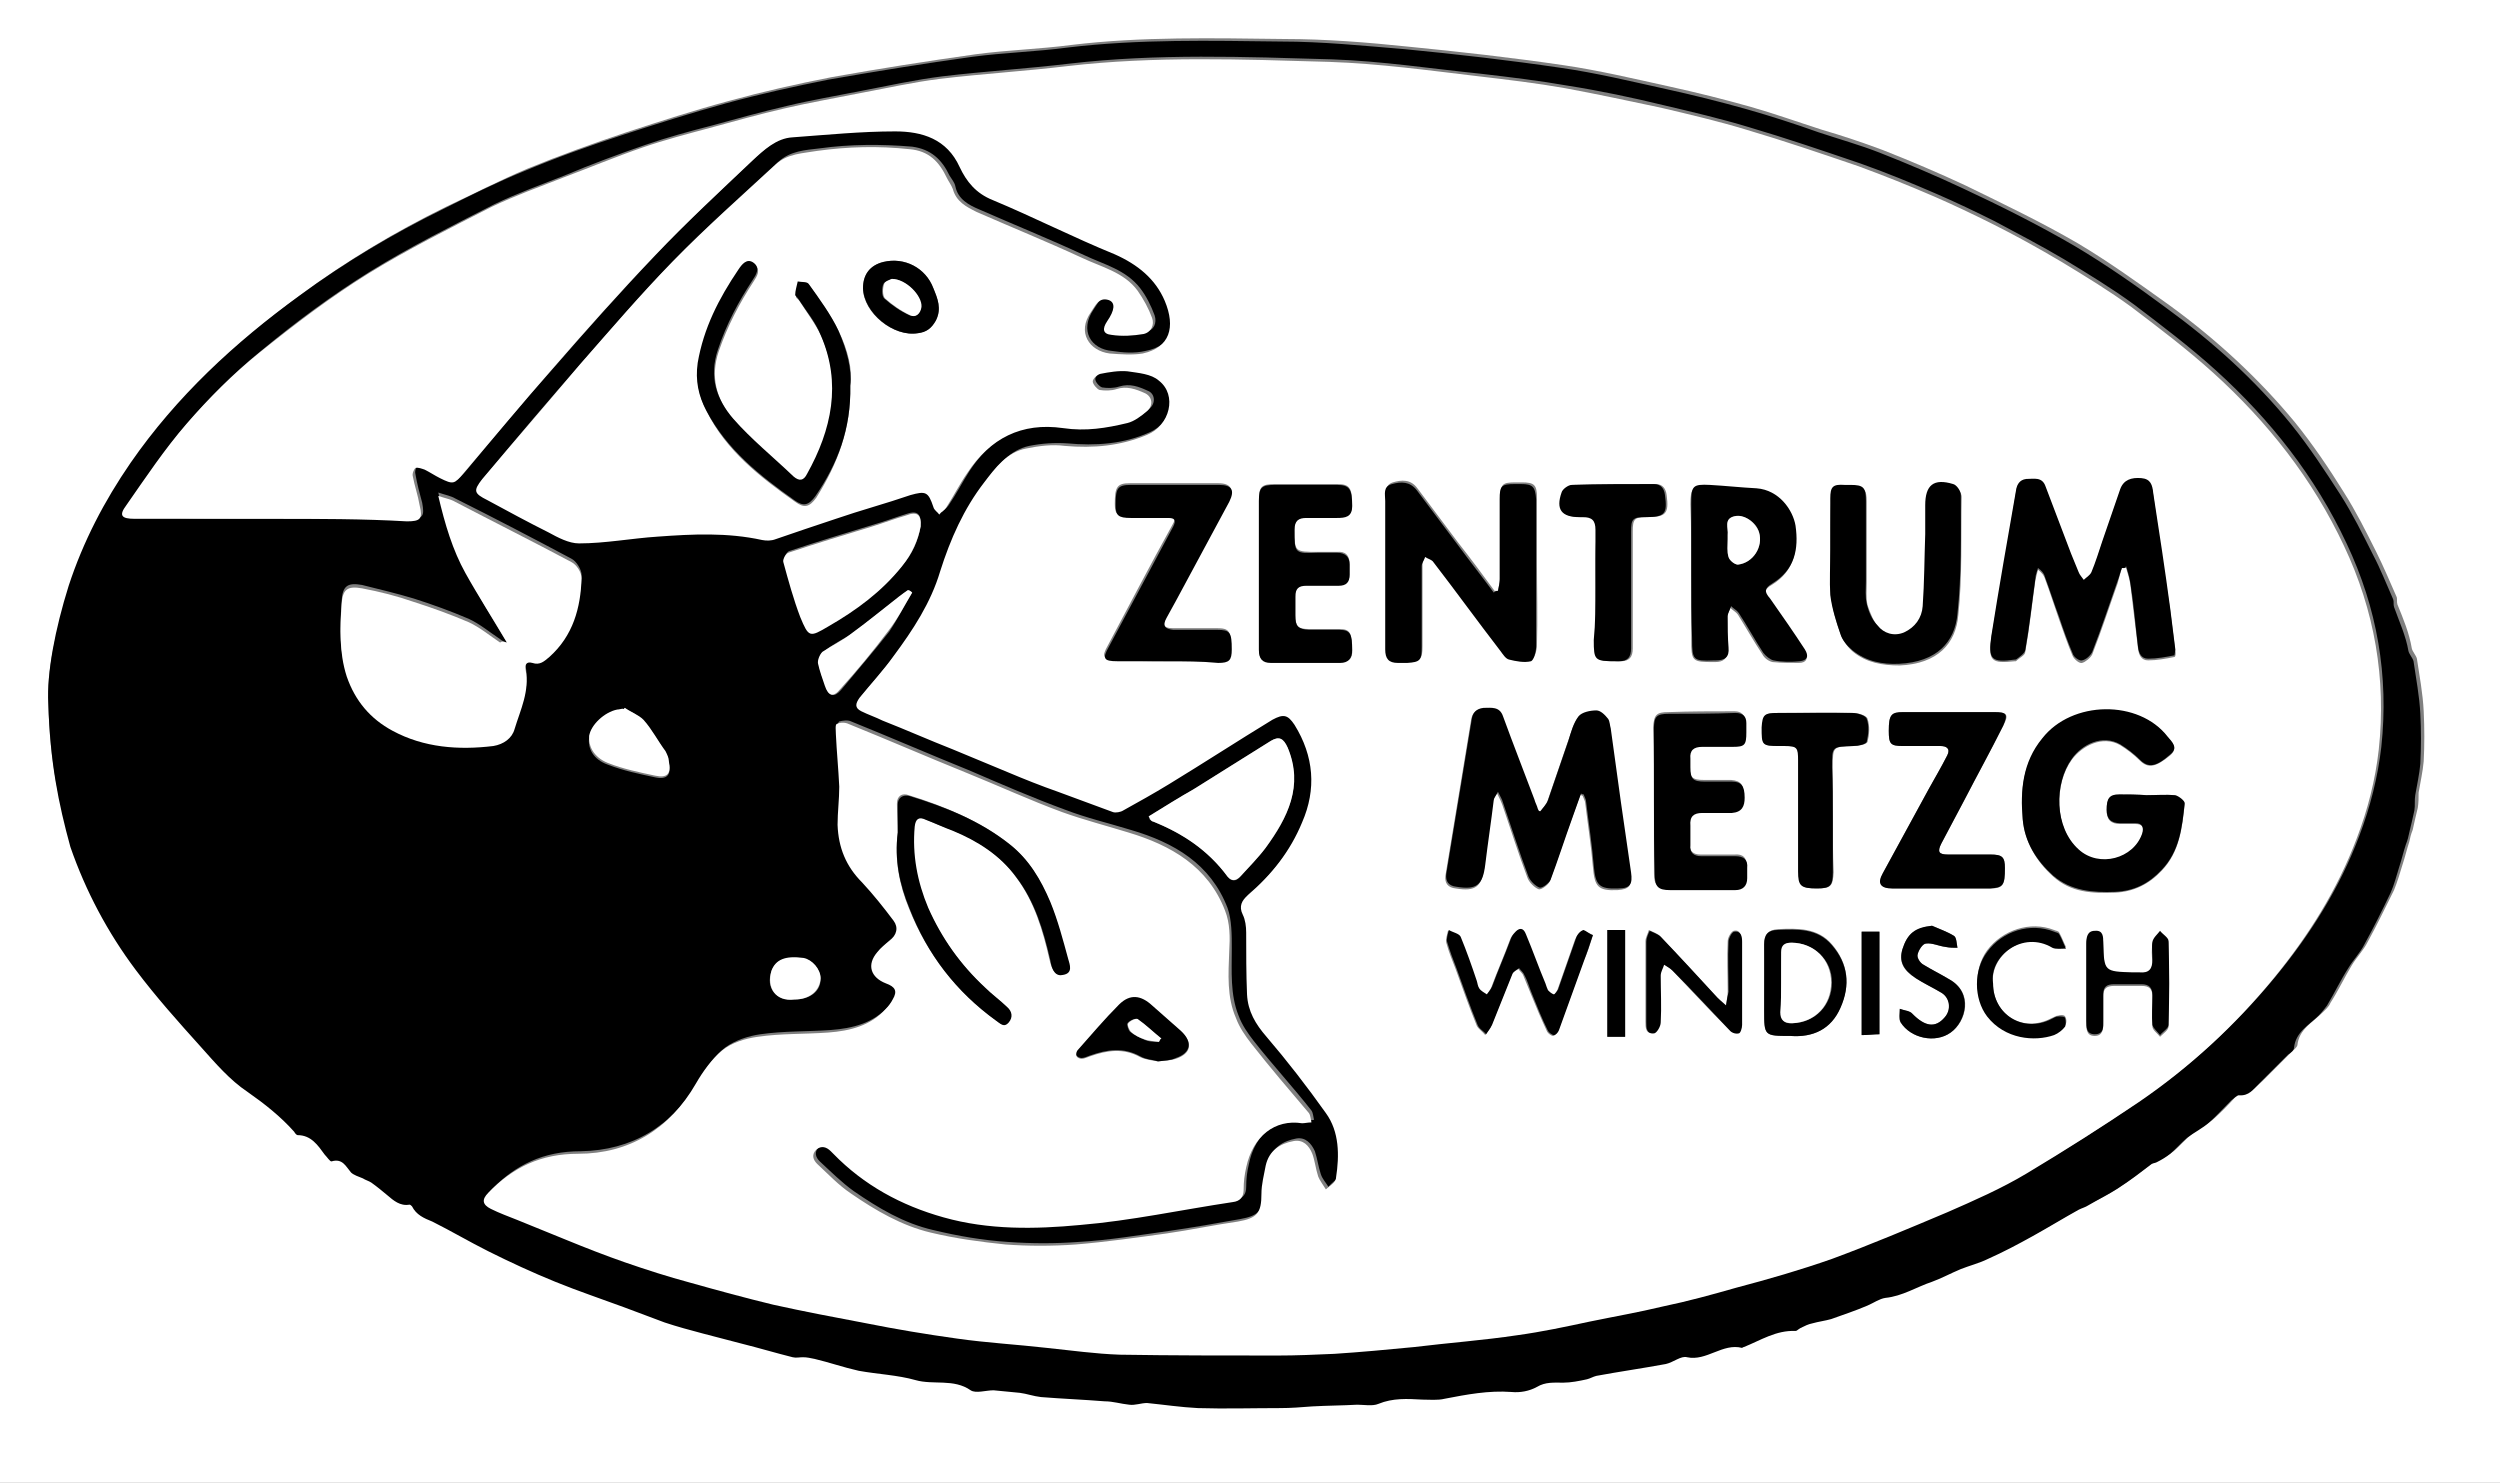 <?xml version="1.0" encoding="utf-8"?>
<!-- Generator: Adobe Illustrator 19.0.0, SVG Export Plug-In . SVG Version: 6.00 Build 0)  -->
<svg version="1.1" id="Ebene_1" xmlns="http://www.w3.org/2000/svg" xmlns:xlink="http://www.w3.org/1999/xlink" x="0px" y="0px"
	 viewBox="-158 309.1 294.9 174.9" style="enable-background:new -158 309.1 294.9 174.9;" xml:space="preserve">
<rect x="-158" y="309.1" width="294.9" height="174.9" fill="#808080" stroke="none"/>
<style type="text/css">
	.st0{fill:#FFFFFF;}
</style>
<g>
	<path class="st0" d="M-158,309.1c98.3,0,196.6,0,294.9,0c0,58.3,0,116.6,0,174.9c-98.3,0-196.6,0-294.9,0
		C-158,425.7-158,367.4-158,309.1z M-152.3,392.1c0.2,6.9,1.2,11.8,2.9,16.6c1.8,5.3,4.4,10.1,7.7,14.5c2.4,3.2,5,6.2,7.7,9.1
		c1.7,1.9,3.4,3.9,5.5,5.3c2,1.4,3.9,2.9,5.5,4.7c0.1,0.1,0.3,0.4,0.4,0.4c1.7,0,2.4,1.3,3.2,2.3c0.2,0.3,0.6,0.9,0.8,0.8
		c1.3-0.4,1.7,0.6,2.3,1.3c0.3,0.4,0.9,0.5,1.4,0.7c0.3,0.2,0.7,0.3,1,0.5c0.6,0.5,1.2,1,1.9,1.5c0.8,0.6,1.5,1.3,2.7,1.1
		c0.1,0,0.2,0.1,0.3,0.2c0.5,1,1.4,1.4,2.4,1.8c2.3,1,4.4,2.4,6.6,3.5c2.6,1.3,5.2,2.5,7.9,3.6c2.7,1.1,5.4,2,8.1,3
		c1.6,0.6,3.2,1.3,4.8,1.8c1.5,0.5,3,0.9,4.5,1.3c1.5,0.4,3.1,0.8,4.6,1.2c2,0.5,4,1.1,6,1.6c0.4,0.1,0.8,0,1.2,0
		c0.5,0,1,0.1,1.4,0.2c1.7,0.5,3.5,1.1,5.2,1.4c2.2,0.4,4.5,0.5,6.7,1.1c2.1,0.6,4.5-0.3,6.5,1.2c0.6,0.4,1.8,0,2.7,0
		c1,0,2.1,0.1,3.1,0.3c0.9,0.1,1.7,0.4,2.5,0.5c2.5,0.2,5,0.3,7.5,0.5c1,0.1,1.9,0.4,2.9,0.4c0.7,0,1.4-0.3,2.1-0.2
		c2,0.1,4,0.5,6,0.6c3.2,0.1,6.5,0,9.7,0c1.3,0,2.5-0.2,3.8-0.2c1.8-0.1,3.5-0.2,5.3-0.2c0.8,0,1.8,0.2,2.5-0.1
		c1.7-0.8,3.4-0.7,5.2-0.5c0.9,0.1,1.8,0.1,2.6-0.1c2.6-0.5,5.2-1,7.9-0.8c1,0.1,2.1-0.2,3-0.6c1-0.6,2-0.5,3.1-0.5
		c0.9,0,1.9-0.2,2.8-0.4c0.4-0.1,0.7-0.3,1.1-0.4c2.7-0.5,5.5-0.9,8.2-1.4c0.9-0.2,1.7-0.9,2.5-0.8c2.4,0.5,4.2-1.7,6.5-1.1
		c0.1,0,0.2,0,0.2-0.1c2-0.8,3.9-1.9,6.1-1.9c0.2,0,0.5-0.3,0.7-0.4c0.4-0.2,0.9-0.4,1.3-0.5c0.7-0.2,1.5-0.3,2.2-0.5
		c1.4-0.5,2.9-1,4.3-1.6c0.7-0.3,1.3-0.8,2.1-0.9c2-0.3,3.7-1.3,5.5-1.9c1.2-0.4,2.3-1.1,3.4-1.5c1.1-0.4,2.2-0.8,3.2-1.2
		c1.8-0.9,3.6-1.8,5.3-2.7c1.8-1,3.6-2.1,5.4-3.1c0.3-0.2,0.7-0.3,1.1-0.5c1.2-0.6,2.4-1.2,3.5-2c1.4-0.9,2.7-1.9,4-2.9
		c0.2-0.1,0.4-0.1,0.6-0.2c0.5-0.3,1.1-0.6,1.6-1c0.7-0.6,1.3-1.3,2-1.9c0.8-0.7,1.8-1.2,2.6-1.8c0.9-0.8,1.8-1.7,2.6-2.6
		c0.3-0.2,0.6-0.6,0.9-0.6c1.1,0,1.7-0.8,2.4-1.4c1.1-1.1,2.3-2.3,3.4-3.4c0.3-0.3,0.6-0.5,0.7-0.8c0.2-1.9,1.8-2.7,2.9-3.8
		c0.4-0.4,0.8-0.7,1-1.2c0.9-1.4,1.6-2.9,2.5-4.4c0.6-1,1.4-1.8,1.9-2.8c1.1-2,2.1-4.1,3.1-6.1c0.4-1,0.7-2,1-3
		c0.3-0.9,0.5-1.8,0.8-2.7c0.1-0.5,0.2-0.9,0.4-1.4c0.2-0.9,0.4-1.8,0.6-2.6c0.1-0.6,0.1-1.2,0.1-1.8c0.2-1.2,0.5-2.5,0.6-3.7
		c0.1-1.9,0.1-3.9,0-5.9c-0.1-2.1-0.5-4.2-0.8-6.2c-0.1-0.4-0.5-0.8-0.6-1.2c-0.3-1.8-1-3.5-1.7-5.2c-0.1-0.3,0-0.7-0.1-0.9
		c-0.8-1.8-1.5-3.5-2.4-5.3c-1.2-2.4-2.4-4.8-3.8-7c-1.8-2.9-3.7-5.7-5.8-8.3c-4.3-5.2-9.3-9.8-14.8-13.8c-3.5-2.5-7.1-5.1-10.8-7.3
		c-4.3-2.5-8.7-4.6-13.2-6.8c-3.2-1.5-6.5-2.9-9.8-4.2c-2.4-0.9-4.8-1.7-7.2-2.4c-2.8-0.9-5.6-1.9-8.4-2.7c-3.2-0.9-6.4-1.7-9.6-2.4
		c-4.1-0.9-8.3-1.9-12.4-2.5c-6.1-0.9-12.3-1.6-18.4-2.2c-4.8-0.5-9.7-0.9-14.6-0.9c-8.4-0.1-16.8-0.3-25.1,0.7
		c-3.8,0.5-7.6,0.6-11.3,1.1c-5.7,0.8-11.4,1.7-17,2.7c-4.1,0.8-8.1,1.7-12.1,2.8c-4.1,1.1-8.1,2.4-12.1,3.7
		c-3.9,1.3-7.8,2.7-11.7,4.3c-3.3,1.4-6.4,3-9.6,4.5c-5.9,2.9-11.6,6.3-16.9,10.2c-7.6,5.6-14.5,11.9-19.9,19.7
		c-3.1,4.5-5.6,9.3-7.3,14.5C-151.5,383.3-152.5,388.5-152.3,392.1z"/>
	<path d="M-152.3,392.1c-0.2-3.6,0.8-8.8,2.4-13.9c1.7-5.2,4.2-10,7.3-14.5c5.4-7.8,12.3-14.2,19.9-19.7c5.3-3.9,11-7.3,16.9-10.2
		c3.2-1.6,6.4-3.2,9.6-4.5c3.8-1.6,7.7-3,11.7-4.3c4-1.3,8.1-2.6,12.1-3.7c4-1.1,8.1-2,12.1-2.8c5.7-1,11.3-1.9,17-2.7
		c3.8-0.5,7.6-0.6,11.3-1.1c8.4-1,16.8-0.8,25.1-0.7c4.9,0,9.7,0.5,14.6,0.9c6.2,0.6,12.3,1.3,18.4,2.2c4.2,0.6,8.3,1.6,12.4,2.5
		c3.2,0.7,6.4,1.5,9.6,2.4c2.8,0.8,5.6,1.7,8.4,2.7c2.4,0.8,4.9,1.5,7.2,2.4c3.3,1.3,6.6,2.7,9.8,4.2c4.5,2.1,8.9,4.3,13.2,6.8
		c3.7,2.2,7.3,4.7,10.8,7.3c5.5,4,10.5,8.5,14.8,13.8c2.1,2.6,4,5.5,5.8,8.3c1.4,2.2,2.6,4.6,3.8,7c0.9,1.7,1.6,3.5,2.4,5.3
		c0.1,0.3,0,0.6,0.1,0.9c0.6,1.7,1.4,3.4,1.7,5.2c0.1,0.4,0.5,0.8,0.6,1.2c0.3,2.1,0.7,4.1,0.8,6.2c0.1,1.9,0.1,3.9,0,5.9
		c-0.1,1.2-0.4,2.5-0.6,3.7c-0.1,0.6,0,1.2-0.1,1.8c-0.2,0.9-0.4,1.8-0.6,2.6c-0.1,0.5-0.2,0.9-0.4,1.4c-0.3,0.9-0.5,1.8-0.8,2.7
		c-0.3,1-0.6,2.1-1,3c-1,2.1-2,4.1-3.1,6.1c-0.5,1-1.3,1.8-1.9,2.8c-0.9,1.4-1.6,2.9-2.5,4.4c-0.3,0.4-0.6,0.8-1,1.2
		c-1.1,1.1-2.7,1.9-2.9,3.8c0,0.3-0.4,0.6-0.7,0.8c-1.1,1.1-2.3,2.3-3.4,3.4c-0.7,0.7-1.2,1.5-2.4,1.4c-0.3,0-0.6,0.4-0.9,0.6
		c-0.9,0.9-1.7,1.8-2.6,2.6c-0.8,0.7-1.8,1.2-2.6,1.8c-0.7,0.6-1.3,1.3-2,1.9c-0.5,0.4-1,0.7-1.6,1c-0.2,0.1-0.4,0.1-0.6,0.2
		c-1.3,1-2.6,2-4,2.9c-1.1,0.7-2.3,1.3-3.5,2c-0.3,0.2-0.7,0.3-1.1,0.5c-1.8,1-3.6,2.1-5.4,3.1c-1.8,1-3.5,1.9-5.3,2.7
		c-1,0.5-2.2,0.8-3.2,1.2c-1.2,0.5-2.3,1.1-3.4,1.5c-1.8,0.6-3.5,1.7-5.5,1.9c-0.7,0.1-1.4,0.6-2.1,0.9c-1.4,0.6-2.9,1.1-4.3,1.6
		c-0.7,0.2-1.5,0.3-2.2,0.5c-0.5,0.1-0.9,0.3-1.3,0.5c-0.3,0.1-0.5,0.4-0.7,0.4c-2.3-0.1-4.1,1.1-6.1,1.9c-0.1,0-0.2,0.1-0.2,0.1
		c-2.3-0.6-4.2,1.6-6.5,1.1c-0.7-0.2-1.6,0.6-2.5,0.8c-2.7,0.5-5.5,0.9-8.2,1.4c-0.4,0.1-0.7,0.3-1.1,0.4c-0.9,0.2-1.9,0.4-2.8,0.4
		c-1.1,0-2.1-0.1-3.1,0.5c-0.9,0.5-2,0.7-3,0.6c-2.7-0.2-5.3,0.3-7.9,0.8c-0.8,0.2-1.8,0.1-2.6,0.1c-1.8-0.1-3.5-0.2-5.2,0.5
		c-0.7,0.3-1.7,0.1-2.5,0.1c-1.8,0.1-3.5,0.1-5.3,0.2c-1.3,0.1-2.5,0.2-3.8,0.2c-3.2,0-6.5,0.1-9.7,0c-2-0.1-4-0.4-6-0.6
		c-0.7,0-1.4,0.3-2.1,0.2c-1-0.1-1.9-0.4-2.9-0.4c-2.5-0.2-5-0.3-7.5-0.5c-0.9-0.1-1.7-0.4-2.5-0.5c-1-0.1-2-0.2-3.1-0.3
		c-0.9,0-2.1,0.4-2.7,0c-2-1.4-4.4-0.6-6.5-1.2c-2.1-0.6-4.5-0.7-6.7-1.1c-1.8-0.4-3.5-1-5.2-1.4c-0.5-0.1-0.9-0.2-1.4-0.2
		c-0.4,0-0.8,0.1-1.2,0c-2-0.5-4-1.1-6-1.6c-1.5-0.4-3.1-0.8-4.6-1.2c-1.5-0.4-3-0.8-4.5-1.3c-1.6-0.6-3.2-1.2-4.8-1.8
		c-2.7-1-5.4-1.9-8.1-3c-2.7-1.1-5.3-2.3-7.9-3.6c-2.2-1.1-4.4-2.4-6.6-3.5c-1-0.4-1.9-0.8-2.4-1.8c-0.1-0.1-0.2-0.2-0.3-0.2
		c-1.1,0.2-1.9-0.5-2.6-1.1c-0.6-0.5-1.2-1-1.9-1.5c-0.3-0.2-0.7-0.3-1-0.5c-0.5-0.2-1.1-0.4-1.4-0.7c-0.6-0.7-1-1.7-2.3-1.3
		c-0.2,0-0.5-0.5-0.8-0.8c-0.8-1.1-1.6-2.3-3.2-2.3c-0.1,0-0.3-0.2-0.4-0.4c-1.6-1.8-3.5-3.3-5.5-4.7c-2.1-1.4-3.8-3.4-5.5-5.3
		c-2.7-3-5.3-5.9-7.7-9.1c-3.3-4.4-5.9-9.3-7.7-14.5C-151.1,403.9-152.1,399-152.3,392.1z M-125.9,370.3c5.4,0,10.8,0,16.2,0
		c1.6,0,1.8-0.3,1.5-1.9c-0.3-1.1-0.6-2.2-0.8-3.4c-0.1-0.3,0.1-0.9,0.3-1c0.2-0.1,0.7,0,1.1,0.2c0.6,0.3,1.2,0.7,1.8,1
		c1.6,0.8,1.6,0.8,2.8-0.6c3.4-4.1,6.8-8.2,10.3-12.1c4-4.6,8-9.1,12.2-13.5c3.7-3.9,7.7-7.6,11.6-11.3c1.3-1.2,2.8-2.5,4.7-2.7
		c4-0.3,8-0.7,12.1-0.7c3.2,0,6.1,0.8,7.6,4.2c0.8,1.7,1.8,3.1,3.9,3.9c4.9,1.9,9.6,4.4,14.4,6.4c2.7,1.1,4.8,2.8,5.9,5.5
		c1.4,3.2,0.6,5.6-2.6,6.2c-1.3,0.3-2.6,0.2-3.9,0c-2.5-0.2-3.9-2.4-2.2-4.9c0.5-0.7,0.9-1.8,2.1-1.4c0.8,0.3,0.7,1.2-0.2,2.5
		c-0.6,0.8-0.5,1.4,0.5,1.6c1.2,0.1,2.5,0.1,3.8-0.1c0.9-0.1,1.3-1,1-1.9c-0.4-1.1-1-2.3-1.7-3.2c-1.7-2.2-4.3-2.8-6.6-3.9
		c-4.1-1.9-8.3-3.6-12.4-5.4c-1.2-0.5-2.5-1.2-2.8-2.7c-0.1-0.5-0.4-0.8-0.7-1.3c-0.9-1.9-2.2-3.1-4.4-3.4
		c-3.6-0.3-7.3-0.3-10.9,0.2c-1.7,0.2-3.5,0.3-4.9,1.6c-4.1,3.8-8.3,7.5-12.2,11.5c-3.8,3.9-7.3,8-10.9,12.1
		c-3.9,4.4-7.7,8.9-11.5,13.5c-1.2,1.4-1.1,1.7,0.6,2.5c2.4,1.2,4.8,2.6,7.2,3.8c1.2,0.6,2.4,1.3,3.6,1.3c3.1-0.1,6.2-0.6,9.3-0.8
		c4.1-0.3,8.2-0.5,12.3,0.4c0.5,0.1,1.1,0,1.6-0.1c2.4-0.8,4.8-1.6,7.1-2.4c2.9-0.9,5.9-1.8,8.8-2.8c1.8-0.6,2.1-0.4,2.7,1.4
		c0.1,0.3,0.4,0.6,0.7,0.9c0.3-0.3,0.6-0.5,0.8-0.8c0.9-1.3,1.6-2.7,2.5-4.1c2.7-4.1,6.5-6.1,11.3-5.3c2.6,0.4,5.1,0,7.6-0.6
		c0.8-0.2,1.6-0.8,2.3-1.4c0.8-0.7,0.6-1.8-0.2-2.1c-1.1-0.5-2.1-0.9-3.4-0.5c-0.6,0.2-1.4,0.2-2,0.1c-0.3-0.1-0.8-0.6-0.8-1
		c0-0.3,0.5-0.8,0.9-0.9c1.1-0.2,2.2-0.4,3.2-0.3c1.3,0.2,2.8,0.3,3.7,1.1c2.1,1.8,1.2,5.3-1.4,6.4c-3.1,1.4-6.4,1.6-9.7,1.3
		c-1.5-0.1-3,0-4.5,0.3c-2.3,0.5-3.7,2.3-5,4c-2.4,3.2-4,6.7-5.2,10.5c-1.1,3.7-3.2,6.9-5.5,10c-1.3,1.7-2.7,3.3-4,4.9
		c-0.5,0.6-0.6,1.2,0.2,1.6c0.8,0.4,1.7,0.7,2.5,1.1c2.8,1.1,5.5,2.3,8.3,3.4c2.2,0.9,4.3,1.8,6.5,2.7c2,0.8,3.9,1.5,5.9,2.3
		c2.2,0.8,4.3,1.6,6.5,2.4c0.4,0.1,0.9,0,1.2-0.2c1.8-1,3.6-2,5.4-3.1c4.1-2.5,8.1-5.1,12.2-7.6c1.2-0.8,1.8-0.7,2.6,0.6
		c2.4,3.6,2.6,7.5,0.9,11.5c-1.4,3.3-3.6,6.2-6.4,8.6c-0.7,0.6-1.1,1.3-0.6,2.3c0.3,0.6,0.4,1.4,0.4,2.1c0.1,2.4,0.1,4.9,0.1,7.3
		c0.1,2,1,3.5,2.3,5c2.5,2.9,4.9,5.9,7,9c1.6,2.3,1.6,5,1.2,7.6c-0.1,0.5-0.8,0.9-1.2,1.4c-0.3-0.5-0.7-0.9-0.9-1.5
		c-0.3-0.9-0.4-1.8-0.7-2.7c-0.4-0.9-1.1-1.7-2.2-1.5c-1.6,0.3-2.9,1.1-3.3,2.9c-0.2,1.1-0.5,2.2-0.5,3.3c-0.1,2.3-0.6,2.9-2.8,3.3
		c-2.8,0.5-5.6,1-8.4,1.4c-3.6,0.5-7.1,1.1-10.7,1.3c-2.7,0.2-5.5,0.2-8.3,0c-3-0.2-5.9-0.7-8.8-1.4c-3.5-0.8-6.5-2.6-9.4-4.6
		c-1.4-1-2.7-2.3-4-3.5c-0.5-0.5-0.7-1.1-0.1-1.7c0.6-0.5,1.2-0.4,1.7,0.2c0.1,0.1,0.2,0.2,0.3,0.3c3.6,3.8,8,6.1,13,7.5
		c5.3,1.5,10.7,1.3,16.1,0.9c6-0.5,12-1.8,18-2.7c0.9-0.1,1.3-0.6,1.3-1.5c0-0.9,0.1-1.8,0.3-2.6c0.7-3.7,3.4-5.8,6.6-5.2
		c0.4,0.1,0.7-0.1,1.1-0.1c-0.1-0.4-0.1-0.8-0.3-1.1c-2.2-2.8-4.6-5.4-6.8-8.2c-0.7-0.9-1.4-1.9-1.8-3c-1-2.5-0.8-5.2-0.8-7.9
		c0-1.6,0-3.4-0.5-4.8c-2-5.2-6.3-7.7-11.4-9.2c-2.6-0.8-5.2-1.4-7.8-2.4c-3.8-1.4-7.5-3-11.2-4.6c-4.7-1.9-9.3-3.9-14-5.8
		c-0.4-0.2-1-0.1-1.4,0c-0.2,0.1-0.2,0.8-0.1,1.2c0.1,2.1,0.4,4.1,0.4,6.2c0,1.5-0.2,3-0.2,4.5c0.1,2.6,1,4.9,2.9,6.8
		c1.4,1.4,2.6,2.9,3.7,4.5c0.6,0.8,0.4,1.7-0.5,2.4c-0.5,0.4-1,0.9-1.4,1.3c-1.3,1.5-0.9,3.1,1,3.7c1.1,0.4,1.3,0.9,0.8,1.9
		c-0.2,0.4-0.5,0.7-0.8,1.1c-1.8,2-4.2,2.6-6.8,2.8c-2.8,0.2-5.5,0.1-8.3,0.5c-1.4,0.2-3,0.7-4.2,1.6c-1.3,1-2.3,2.5-3.1,3.9
		c-3.1,5.4-7.9,8.2-13.9,8.3c-4.4,0-7.7,1.6-10.6,4.6c-0.8,0.8-0.7,1.5,0.3,1.9c1,0.5,2.1,0.9,3.1,1.3c2,0.8,3.9,1.6,5.9,2.4
		c2.3,0.9,4.5,1.8,6.8,2.6c2.5,0.9,5.1,1.7,7.7,2.4c3.3,0.9,6.5,1.8,9.8,2.6c3.7,0.8,7.3,1.6,11,2.2c3.6,0.7,7.1,1.3,10.7,1.8
		c3.5,0.5,7.1,0.7,10.6,1.1c2.8,0.3,5.7,0.7,8.6,0.8c6.2,0.2,12.4,0.1,18.6,0.1c2.2,0,4.5,0,6.7-0.2c3.1-0.2,6.3-0.5,9.4-0.8
		c4.1-0.4,8.1-0.8,12.2-1.4c2.8-0.4,5.6-1,8.5-1.6c2.9-0.6,5.8-1.1,8.7-1.8c2.9-0.7,5.7-1.4,8.6-2.2c3.8-1.1,7.6-2.1,11.3-3.4
		c4.6-1.7,9.1-3.6,13.6-5.5c3.2-1.4,6.4-2.8,9.4-4.6c4.5-2.6,8.9-5.4,13.2-8.4c6-4.1,11.3-9,15.9-14.6c4.1-5,7.5-10.4,9.8-16.5
		c1.3-3.4,2.2-7,2.6-10.5c0.9-8.4-0.5-16.4-4.1-24c-3.7-7.9-9-14.6-15.4-20.4c-3.1-2.8-6.4-5.3-9.7-7.8c-2.6-1.9-5.4-3.6-8.2-5.3
		c-2.7-1.6-5.4-3-8.2-4.5c-2.2-1.1-4.5-2.2-6.8-3.2c-3-1.3-5.9-2.5-9-3.6c-4.4-1.5-8.8-3-13.2-4.3c-3.3-1-6.7-1.8-10.1-2.6
		c-3.7-0.9-7.5-1.7-11.3-2.3c-3.4-0.6-6.8-1-10.2-1.4c-5.9-0.6-11.7-1.5-17.6-1.7c-10.3-0.3-20.6-0.7-30.9,0.5c-5,0.6-10,0.9-15,1.5
		c-3.2,0.4-6.4,1.1-9.5,1.7c-3,0.6-6,1.1-8.9,1.8c-3,0.7-5.9,1.5-8.8,2.3c-2.7,0.7-5.3,1.4-7.9,2.3c-3.2,1.1-6.4,2.3-9.5,3.6
		c-2.8,1.1-5.6,2.1-8.3,3.4c-4.9,2.5-9.9,5-14.6,7.9c-4.5,2.8-8.7,5.9-12.8,9.3c-3.1,2.5-6,5.4-8.6,8.4c-2.6,3-4.8,6.3-7.1,9.6
		c-0.9,1.2-0.6,1.6,1,1.6C-136.7,370.3-131.3,370.3-125.9,370.3z M-98.2,384.9c-0.3-0.1-0.6-0.2-0.8-0.4c-1.2-0.8-2.4-1.8-3.7-2.4
		c-2.1-0.9-4.3-1.7-6.5-2.4c-2-0.6-4.1-1.1-6.1-1.6c-1.7-0.3-2.3,0.1-2.4,1.9c-0.2,2.9-0.3,5.7,0.6,8.5c1,2.9,2.8,5,5.4,6.4
		c3.7,2,7.7,2.3,11.9,1.8c1.2-0.1,2.2-0.9,2.5-2c0.7-2.2,1.8-4.5,1.3-7c-0.1-0.6,0.1-1,0.8-0.8c0.9,0.3,1.4-0.1,2-0.7
		c2.7-2.5,3.7-5.7,3.8-9.3c0-0.6-0.6-1.6-1.2-1.9c-4.5-2.4-9.1-4.8-13.7-7.1c-0.5-0.3-1.1-0.4-2-0.7c0.8,3.4,1.7,6.4,3.2,9.1
		C-101.6,379.4-99.9,382.1-98.2,384.9z M-22.5,405.4c0.1,0.3,0.1,0.4,0.2,0.4c0.1,0.1,0.2,0.2,0.3,0.2c3.5,1.4,6.6,3.4,8.8,6.5
		c0.5,0.6,1,0.6,1.5,0c1-1.1,2.1-2.2,3-3.4c2.6-3.5,4.4-7.2,2.6-11.8c-0.5-1.1-1-1.4-2-0.8c-3,1.9-6.1,3.8-9.1,5.7
		C-18.9,403.2-20.7,404.3-22.5,405.4z M-49.4,371.2c0.1-1.5-0.4-1.9-1.6-1.5c-1.3,0.4-2.6,0.9-4,1.3c-3.3,1-6.6,2-9.9,3.1
		c-0.3,0.1-0.7,0.8-0.6,1.1c0.6,2.2,1.2,4.4,2,6.5c0.9,2.5,1,2.5,3.3,1.1c3.2-1.9,6.3-4.1,8.7-7.1
		C-50.4,374.5-49.7,372.9-49.4,371.2z M-84.3,392.6c-0.1,0.1-0.1,0.2-0.2,0.3c-0.2,0-0.5,0-0.7,0.1c-1.5,0.2-3.1,1.7-3.3,3.1
		c-0.2,1.3,0.5,2.6,2.2,3.2c1.8,0.7,3.7,1.1,5.6,1.5c1.4,0.3,1.9-0.3,1.6-1.7c-0.1-0.4-0.2-0.9-0.4-1.2c-0.8-1.3-1.6-2.6-2.6-3.7
		C-82.7,393.4-83.6,393.1-84.3,392.6z M-50.4,379c-0.1-0.1-0.2-0.2-0.4-0.3c-0.4,0.3-0.8,0.5-1.1,0.8c-1.8,1.4-3.6,2.8-5.4,4.2
		c-1.2,0.8-2.5,1.4-3.6,2.3c-0.3,0.2-0.6,0.9-0.5,1.4c0.1,0.9,0.5,1.8,0.8,2.6c0.4,1.3,1,1.4,1.8,0.5c1.9-2.3,3.9-4.6,5.7-6.9
		C-52.1,382.1-51.3,380.5-50.4,379z M-64.3,427c1.9,0,3.1-1,3.1-2.4c0-1.1-1-2.3-2-2.4c-2.1-0.3-3.3,0.1-3.8,1.5
		C-67.7,425.6-66.5,427.2-64.3,427z"/>
	<path class="st0" d="M-125.9,370.3c-5.4,0-10.8,0-16.2,0c-1.6,0-1.9-0.4-1-1.6c2.3-3.3,4.5-6.6,7.1-9.6c2.6-3,5.5-5.9,8.6-8.4
		c4.1-3.3,8.3-6.5,12.8-9.3c4.7-2.9,9.7-5.4,14.6-7.9c2.7-1.3,5.5-2.3,8.3-3.4c3.2-1.2,6.3-2.5,9.5-3.6c2.6-0.9,5.3-1.6,7.9-2.3
		c2.9-0.8,5.8-1.6,8.8-2.3c3-0.7,5.9-1.2,8.9-1.8c3.2-0.6,6.3-1.3,9.5-1.7c5-0.6,10-0.9,15-1.5c10.3-1.2,20.6-0.8,30.9-0.5
		c5.9,0.2,11.7,1,17.6,1.7c3.4,0.4,6.8,0.8,10.2,1.4c3.8,0.7,7.5,1.5,11.3,2.3c3.4,0.8,6.8,1.6,10.1,2.6c4.4,1.3,8.8,2.8,13.2,4.3
		c3,1.1,6,2.3,9,3.6c2.3,1,4.6,2.1,6.8,3.2c2.8,1.4,5.5,2.9,8.2,4.5c2.8,1.7,5.6,3.4,8.2,5.3c3.3,2.5,6.6,5,9.7,7.8
		c6.4,5.8,11.7,12.5,15.4,20.4c3.6,7.6,5,15.7,4.1,24c-0.4,3.6-1.3,7.1-2.6,10.5c-2.3,6.1-5.7,11.5-9.8,16.5
		c-4.6,5.6-9.9,10.5-15.9,14.6c-4.3,2.9-8.7,5.7-13.2,8.4c-3,1.8-6.2,3.2-9.4,4.6c-4.5,1.9-9,3.8-13.6,5.5
		c-3.7,1.3-7.5,2.4-11.3,3.4c-2.8,0.8-5.7,1.6-8.6,2.2c-2.9,0.7-5.8,1.2-8.7,1.8c-2.8,0.6-5.6,1.2-8.5,1.6c-4,0.6-8.1,0.9-12.2,1.4
		c-3.1,0.3-6.3,0.6-9.4,0.8c-2.2,0.1-4.5,0.2-6.7,0.2c-6.2,0-12.4,0-18.6-0.1c-2.9-0.1-5.7-0.5-8.6-0.8c-3.5-0.4-7.1-0.6-10.6-1.1
		c-3.6-0.5-7.2-1.1-10.7-1.8c-3.7-0.7-7.4-1.4-11-2.2c-3.3-0.8-6.6-1.7-9.8-2.6c-2.6-0.7-5.1-1.5-7.7-2.4c-2.3-0.8-4.6-1.7-6.8-2.6
		c-2-0.8-3.9-1.6-5.9-2.4c-1-0.4-2.1-0.8-3.1-1.3c-1-0.5-1.1-1.1-0.3-1.9c2.9-3,6.2-4.6,10.6-4.6c6,0,10.8-2.9,13.9-8.3
		c0.8-1.4,1.9-2.9,3.1-3.9c1.1-0.9,2.7-1.4,4.2-1.6c2.7-0.4,5.5-0.3,8.3-0.5c2.6-0.2,5-0.8,6.8-2.8c0.3-0.3,0.6-0.7,0.8-1.1
		c0.6-1,0.3-1.5-0.8-1.9c-1.8-0.7-2.3-2.2-1-3.7c0.4-0.5,0.9-0.9,1.4-1.3c0.9-0.7,1.1-1.6,0.5-2.4c-1.2-1.6-2.4-3.1-3.7-4.5
		c-1.9-1.9-2.8-4.1-2.9-6.8c0-1.5,0.2-3,0.2-4.5c-0.1-2.1-0.3-4.1-0.4-6.2c0-0.4-0.1-1.1,0.1-1.2c0.4-0.2,1-0.2,1.4,0
		c4.7,1.9,9.3,3.9,14,5.8c3.7,1.5,7.4,3.2,11.2,4.6c2.5,0.9,5.2,1.6,7.8,2.4c5,1.5,9.4,4,11.4,9.2c0.6,1.5,0.6,3.2,0.5,4.8
		c-0.1,2.7-0.3,5.4,0.8,7.9c0.4,1.1,1.1,2.1,1.8,3c2.2,2.8,4.5,5.5,6.8,8.2c0.2,0.3,0.2,0.7,0.3,1.1c-0.4,0-0.8,0.1-1.1,0.1
		c-3.2-0.5-5.8,1.5-6.6,5.2c-0.2,0.9-0.3,1.7-0.3,2.6c0,0.9-0.4,1.4-1.3,1.5c-6,0.9-12,2.2-18,2.7c-5.3,0.5-10.8,0.6-16.1-0.9
		c-5-1.4-9.4-3.8-13-7.5c-0.1-0.1-0.2-0.2-0.3-0.3c-0.5-0.5-1.1-0.7-1.7-0.2c-0.6,0.6-0.4,1.2,0.1,1.7c1.3,1.2,2.5,2.5,4,3.5
		c2.9,2,6,3.8,9.4,4.6c2.9,0.7,5.9,1.1,8.8,1.4c2.7,0.2,5.5,0.2,8.3,0c3.6-0.3,7.1-0.8,10.7-1.3c2.8-0.4,5.6-1,8.4-1.4
		c2.3-0.4,2.8-1,2.8-3.3c0-1.1,0.3-2.2,0.5-3.3c0.4-1.8,1.7-2.6,3.3-2.9c1.1-0.2,1.8,0.5,2.2,1.5c0.3,0.8,0.4,1.8,0.7,2.7
		c0.2,0.5,0.6,1,0.9,1.5c0.4-0.4,1.2-0.8,1.2-1.4c0.4-2.6,0.4-5.4-1.2-7.6c-2.2-3.1-4.6-6.2-7-9c-1.3-1.5-2.2-3-2.3-5
		c-0.1-2.4-0.1-4.9-0.1-7.3c0-0.7-0.1-1.5-0.4-2.1c-0.5-1-0.1-1.7,0.6-2.3c2.8-2.4,5-5.2,6.4-8.6c1.7-3.9,1.4-7.8-0.9-11.5
		c-0.8-1.2-1.3-1.3-2.6-0.6c-4.1,2.5-8.1,5.1-12.2,7.6c-1.8,1.1-3.6,2.1-5.4,3.1c-0.3,0.2-0.9,0.3-1.2,0.2c-2.2-0.8-4.3-1.6-6.5-2.4
		c-2-0.7-4-1.5-5.9-2.3c-2.2-0.9-4.3-1.8-6.5-2.7c-2.8-1.1-5.5-2.3-8.3-3.4c-0.8-0.4-1.7-0.7-2.5-1.1c-0.8-0.4-0.7-0.9-0.2-1.6
		c1.3-1.6,2.8-3.2,4-4.9c2.3-3.1,4.4-6.3,5.5-10c1.2-3.8,2.8-7.4,5.2-10.5c1.3-1.7,2.7-3.6,5-4c1.5-0.3,3-0.5,4.5-0.3
		c3.4,0.3,6.6,0,9.7-1.3c2.7-1.1,3.6-4.7,1.4-6.4c-0.9-0.8-2.4-0.9-3.7-1.1c-1-0.1-2.2,0.1-3.2,0.3c-0.4,0.1-0.9,0.6-0.9,0.9
		c0,0.3,0.5,0.9,0.8,1c0.6,0.1,1.4,0.1,2-0.1c1.2-0.4,2.3,0,3.4,0.5c0.8,0.4,1,1.4,0.2,2.1c-0.7,0.6-1.5,1.2-2.3,1.4
		c-2.5,0.6-4.9,1-7.6,0.6c-4.9-0.7-8.6,1.2-11.3,5.3c-0.9,1.3-1.6,2.7-2.5,4.1c-0.2,0.3-0.6,0.5-0.8,0.8c-0.2-0.3-0.6-0.5-0.7-0.9
		c-0.6-1.8-0.9-1.9-2.7-1.4c-2.9,1-5.9,1.8-8.8,2.8c-2.4,0.8-4.8,1.6-7.1,2.4c-0.5,0.2-1.1,0.2-1.6,0.1c-4.1-0.9-8.2-0.7-12.3-0.4
		c-3.1,0.2-6.2,0.8-9.3,0.8c-1.2,0-2.5-0.7-3.6-1.3c-2.4-1.2-4.8-2.5-7.2-3.8c-1.6-0.8-1.7-1.1-0.6-2.5c3.8-4.5,7.7-9,11.5-13.5
		c3.6-4.1,7.1-8.2,10.9-12.1c3.9-4,8.1-7.7,12.2-11.5c1.4-1.3,3.2-1.3,4.9-1.6c3.6-0.5,7.2-0.6,10.9-0.2c2.3,0.2,3.5,1.5,4.4,3.4
		c0.2,0.4,0.5,0.8,0.7,1.3c0.4,1.5,1.6,2.1,2.8,2.7c4.1,1.8,8.3,3.5,12.4,5.4c2.3,1.1,5,1.7,6.6,3.9c0.7,1,1.3,2.1,1.7,3.2
		c0.3,0.8-0.1,1.7-1,1.9c-1.2,0.2-2.5,0.3-3.8,0.1c-1-0.1-1.1-0.7-0.5-1.6c0.9-1.3,1-2.2,0.2-2.5c-1.2-0.4-1.6,0.7-2.1,1.4
		c-1.7,2.4-0.2,4.6,2.2,4.9c1.3,0.1,2.7,0.2,3.9,0c3.2-0.7,3.9-3.1,2.6-6.2c-1.1-2.6-3.2-4.3-5.9-5.5c-4.9-2-9.6-4.4-14.4-6.4
		c-2-0.8-3.1-2.2-3.9-3.9c-1.5-3.3-4.4-4.2-7.6-4.2c-4,0-8,0.4-12.1,0.7c-1.9,0.1-3.4,1.5-4.7,2.7c-3.9,3.7-7.9,7.4-11.6,11.3
		c-4.2,4.4-8.2,8.9-12.2,13.5c-3.5,4-6.9,8.1-10.3,12.1c-1.1,1.3-1.2,1.4-2.8,0.6c-0.6-0.3-1.2-0.7-1.8-1c-0.3-0.1-0.8-0.3-1.1-0.2
		c-0.2,0.2-0.4,0.7-0.3,1c0.2,1.1,0.6,2.2,0.8,3.4c0.4,1.6,0.1,1.9-1.5,1.9C-115.1,370.3-120.5,370.3-125.9,370.3z M92.3,376.1
		c0.2,0,0.3,0,0.5,0c0.2,0.7,0.4,1.3,0.5,2c0.3,2.5,0.6,5,0.9,7.5c0.1,0.8,0.4,1.4,1.2,1.4c1,0,2.1-0.2,3.1-0.4
		c0.1,0,0.2-0.4,0.1-0.7c-0.2-1.6-0.4-3.2-0.6-4.8c-0.7-4.5-1.4-9.1-2-13.6c-0.1-0.9-0.3-1.6-1.4-1.8c-1.3-0.1-2.2,0.2-2.5,1.3
		c-0.7,2-1.4,4.1-2.1,6.1c-0.4,1.2-0.8,2.5-1.3,3.7c-0.1,0.4-0.6,0.6-0.9,0.9c-0.2-0.3-0.5-0.6-0.6-0.9c-0.3-0.7-0.6-1.5-0.9-2.2
		c-1-2.6-2-5.3-3-7.9c-0.4-1.2-1.4-1-2.3-0.9c-0.9,0-1.1,0.6-1.2,1.4c-0.9,5.7-1.9,11.4-2.9,17.1c-0.4,2.8,0,3.1,2.8,2.8
		c0,0,0.1,0,0.1,0c0.4-0.4,1.1-0.7,1.1-1.1c0.5-2.8,0.8-5.7,1.2-8.5c0.1-0.4,0.2-0.8,0.3-1.2c0.5,0.4,0.7,0.7,0.8,1
		c0.6,1.6,1.1,3.2,1.7,4.9c0.5,1.4,1,2.9,1.6,4.3c0.2,0.4,0.8,0.9,1.1,0.8c0.4-0.1,1-0.6,1.2-1c1.1-2.8,2-5.6,3-8.4
		C92,377.2,92.1,376.7,92.3,376.1z M23.7,404.8c-0.1,0-0.3-0.1-0.4-0.1c-0.1-0.4-0.3-0.7-0.4-1.1c-1.2-3.3-2.5-6.6-3.7-9.8
		c-0.4-1.2-1.4-1-2.3-1c-0.9,0-1.3,0.5-1.4,1.4c-0.4,2.4-0.8,4.9-1.2,7.3c-0.6,3.6-1.2,7.2-1.8,10.9c-0.1,0.9,0.3,1.4,1.2,1.5
		c2.4,0.4,3.1-0.2,3.4-2.6c0.3-2.5,0.6-5.1,1-7.6c0-0.3,0.2-0.5,0.5-1c0.3,0.6,0.5,1,0.6,1.3c1,2.9,1.9,5.8,3,8.7
		c0.2,0.5,0.8,1.1,1.3,1.3c0.3,0.1,1.1-0.5,1.3-0.9c0.9-2.5,1.7-5,2.6-7.4c0.3-0.9,0.7-1.9,1-2.8c0.1,0,0.2,0,0.3,0.1
		c0.1,0.3,0.3,0.6,0.3,0.9c0.3,2.5,0.7,5,0.9,7.5c0.2,2.3,0.6,2.8,2.9,2.7c1.4-0.1,1.7-0.5,1.5-1.9c-0.4-2.8-0.8-5.5-1.2-8.3
		c-0.4-2.9-0.8-5.8-1.2-8.7c-0.1-0.4,0-0.9-0.3-1.1c-0.4-0.4-0.9-1-1.4-1c-0.7,0-1.7,0.2-2.1,0.7c-0.6,0.8-0.8,1.9-1.2,2.9
		c-0.8,2.3-1.6,4.7-2.4,7C24.4,404,24,404.4,23.7,404.8z M18.7,378.8c-0.1,0-0.3,0-0.4,0c-1.4-1.9-2.8-3.8-4.3-5.7
		c-1.6-2.1-3.2-4.3-4.8-6.4c-0.8-1.1-1.9-1-2.9-0.7c-1,0.3-0.8,1.3-0.8,2c0,5.8,0,11.7,0,17.5c0,1.1,0.4,1.6,1.5,1.6
		c0.4,0,0.7,0,1.1,0c1.5,0,1.7-0.3,1.7-1.8c0-3.2,0-6.4,0-9.6c0-0.4,0.2-0.7,0.4-1.1c0.3,0.2,0.7,0.2,0.9,0.5
		c2.7,3.5,5.3,7.1,8,10.6c0.3,0.4,0.6,0.9,1,1c0.8,0.2,1.8,0.4,2.6,0.2c0.3-0.1,0.6-1.1,0.6-1.7c0.1-3.2,0-6.5,0-9.7
		c0-2.6,0-5.1,0-7.7c0-1.5-0.3-1.8-1.8-1.8c-0.2,0-0.5,0-0.7,0c-1.6,0-1.8,0.2-1.8,1.8c0,3.1,0,6.2,0,9.4
		C18.9,377.8,18.8,378.3,18.7,378.8z M95.2,402.9C95.2,402.9,95.2,402.8,95.2,402.9c-1.1,0-2.2-0.1-3.2,0c-1.2,0-1.5,0.4-1.5,1.8
		c0,1.1,0.5,1.6,1.6,1.6c0.6,0,1.2,0,1.8,0c0.8,0,1.1,0.4,0.8,1.2c-1,3-5.1,4.1-7.5,1.9c-2.9-2.6-2.9-7.8-0.8-10.7
		c1.2-1.6,3.6-2.9,5.7-1.7c0.8,0.5,1.6,1.1,2.3,1.8c1,1,1.9,0.8,3.6-0.6c1-0.9,0.2-1.5-0.3-2.1c-3.3-4.4-11.2-4.3-14.8,0.2
		c-2.3,2.9-2.6,6.1-2.3,9.5c0.3,2.7,1.6,4.9,3.6,6.7c2.1,1.9,4.6,2,7.3,1.9c2.2-0.1,4-1,5.5-2.6c2.1-2.2,2.4-5,2.7-7.8
		c0-0.3-0.7-0.9-1.1-1C97.4,402.8,96.3,402.9,95.2,402.9z M41.5,376.8c0,2.6,0,5.2,0,7.8c0,2.5,0.1,2.6,2.6,2.6c0.1,0,0.2,0,0.2,0
		c1,0,1.5-0.4,1.5-1.5c-0.1-1.2-0.1-2.5-0.1-3.7c0-0.4,0.3-0.8,0.4-1.2c0.3,0.3,0.7,0.5,0.9,0.8c1,1.6,1.9,3.2,2.9,4.7
		c0.2,0.4,0.7,0.8,1.2,0.9c1,0.1,2.1,0.1,3.1,0.1c0.9,0,1.2-0.6,0.6-1.4c-1.4-2-2.7-4.1-4.1-6c-0.6-0.9-0.6-1.3,0.3-1.8
		c2.6-1.6,3.1-4,2.7-6.8c-0.3-1.8-1.9-4.2-4.6-4.4c-1.8-0.1-3.6-0.3-5.5-0.4c-2-0.1-2.2,0.2-2.2,2.1C41.5,371.2,41.5,374,41.5,376.8
		z M57.9,374C57.9,374,57.9,374,57.9,374c0,1.8-0.1,3.7,0.1,5.5c0.2,1.6,0.6,3.1,1.2,4.6c0.3,0.7,0.8,1.4,1.4,1.9
		c1.6,1.3,3.5,1.6,5.5,1.6c4.5-0.2,6.6-2.6,6.9-5.9c0.5-4.6,0.3-9.3,0.4-14c0-0.4-0.5-1.2-0.9-1.3c-2.3-0.7-3.3,0.1-3.3,2.5
		c0,1.1,0,2.2,0,3.4c-0.1,2.8-0.1,5.7-0.3,8.5c-0.1,1.4-0.9,2.5-2.2,3.1c-1.2,0.5-2.3,0.1-3.1-0.8c-0.6-0.7-1-1.7-1.3-2.6
		c-0.2-0.9-0.1-1.8-0.1-2.7c0-3.2,0-6.3,0-9.5c0-1.5-0.3-1.8-1.8-1.8c-0.2,0-0.5,0-0.7,0c-1.4,0-1.7,0.2-1.7,1.6
		C57.9,369.9,57.9,372,57.9,374z M-20.3,387.1C-20.3,387.1-20.3,387.1-20.3,387.1c2,0,3.9,0,5.9,0c1.4,0,1.6-0.2,1.6-1.6
		c0-2-0.2-2.3-1.7-2.3c-1.7,0-3.4,0-5.2,0c-1.1,0-1.3-0.5-0.8-1.4c0.4-0.7,0.7-1.3,1.1-2c2.1-3.9,4.2-7.8,6.3-11.7
		c0.7-1.3,0.3-2-1.2-2c-3.5,0-7,0-10.4,0c-1.5,0-1.8,0.4-1.8,2.4c0,1.3,0.3,1.5,1.8,1.5c1.5,0,3,0,4.4,0c0.7,0,1.1,0.2,0.6,1
		c-2.6,4.7-5.1,9.5-7.6,14.2c-0.8,1.4-0.6,1.7,1,1.7C-24.2,387.1-22.2,387.1-20.3,387.1z M71,413.9C71,413.9,71,413.9,71,413.9
		c1.9,0,3.8,0,5.8,0c1.5,0,1.7-0.4,1.7-2.4c0-1.3-0.3-1.6-1.7-1.6c-1.7,0-3.4,0-5,0c-1.1,0-1.3-0.3-0.8-1.3c0.9-1.7,1.8-3.4,2.7-5.1
		c1.5-2.9,3.1-5.8,4.6-8.8c0.7-1.3,0.5-1.6-1.1-1.6c-3.6,0-7.1,0-10.7,0c-1.4,0-1.7,0.3-1.7,2.2c0,1.5,0.2,1.8,1.7,1.8
		c1.5,0,3,0,4.4,0c0.7,0,1.2,0.3,0.8,1.1c-0.7,1.3-1.4,2.7-2.2,4c-1.8,3.3-3.6,6.6-5.4,9.9c-0.6,1.2-0.2,1.8,1.1,1.8
		C67.2,413.9,69.1,413.9,71,413.9z M-9.5,376.8C-9.5,376.8-9.5,376.8-9.5,376.8c0,3,0,5.9,0,8.9c0,1,0.4,1.5,1.4,1.5
		c2.7,0,5.4,0,8.2,0c1,0,1.5-0.4,1.4-1.5c0-2-0.3-2.4-1.5-2.4c-1.2,0-2.4,0-3.6,0c-1.3,0-1.6-0.3-1.6-1.7c0-0.7,0-1.4,0-2.2
		c-0.1-0.9,0.4-1.3,1.3-1.3c1.3,0,2.6,0,3.8,0c0.9,0,1.3-0.4,1.3-1.3c0-0.4,0-0.8,0-1.2c0-1-0.5-1.5-1.5-1.4c-0.7,0-1.4,0-2.2,0
		c-2.8,0-2.8,0-2.8-2.7c0-1,0.4-1.4,1.4-1.4c1.2,0,2.4,0,3.6,0c1,0,1.8-0.1,1.8-1.4c0-2.1-0.3-2.5-1.8-2.5c-2.4,0-4.9,0-7.3,0
		c-1.6,0-1.9,0.3-1.9,1.9C-9.5,371-9.5,373.9-9.5,376.8z M37.1,403.6c0,2.8,0,5.7,0,8.5c0,1.4,0.4,1.8,1.8,1.8c2.6,0,5.1,0,7.7,0
		c1,0,1.4-0.4,1.4-1.4c0-0.4,0-0.8,0-1.2c0.1-1-0.4-1.5-1.4-1.4c-1.3,0-2.6,0-4,0c-0.9,0-1.3-0.4-1.3-1.3c0-0.8,0-1.5,0-2.3
		c0-1,0.5-1.5,1.4-1.5c1.2,0,2.3,0,3.5,0c1.2,0,1.5-0.8,1.5-1.8c0-1.3-0.3-1.8-1.5-1.9c-1.1,0-2.2,0-3.2,0c-1.4,0-1.7-0.3-1.7-1.7
		c0-0.3,0-0.6,0-1c-0.1-1.1,0.4-1.4,1.4-1.4c1.2,0,2.4,0,3.6,0c1.5,0,1.6-0.2,1.6-1.7c0-0.4,0-0.7,0-1.1c-0.1-0.8-0.5-1.2-1.3-1.2
		c-2.6,0-5.2,0-7.8,0.1c-1.4,0-1.7,0.3-1.8,1.8C37.1,397.9,37.1,400.7,37.1,403.6z M-57.7,354.6c0.3-1.9-0.3-4.2-1.3-6.3
		c-0.9-2-2.3-3.7-3.5-5.5c-0.2-0.3-0.9-0.2-1.3-0.3c-0.1,0.5-0.2,1.1-0.3,1.6c0,0.2,0.3,0.3,0.4,0.5c0.9,1.4,1.9,2.7,2.6,4.2
		c2.5,5.7,1.3,11.2-1.6,16.4c-0.4,0.8-1,0.9-1.6,0.3c-2.4-2.2-4.9-4.3-7.1-6.8c-2-2.3-2.9-5-1.8-8.2c1-2.9,2.4-5.6,4.1-8.2
		c0.4-0.6,0.9-1.4,0.1-2c-0.8-0.6-1.4,0.1-1.8,0.8c-2.3,3.4-4.1,6.9-4.8,11c-0.3,2,0.1,3.9,1,5.6c2.3,4.6,6.3,7.7,10.4,10.6
		c1.1,0.8,1.7,0.6,2.5-0.5C-59.2,363.8-57.6,359.7-57.7,354.6z M-52.1,407.3c-0.4,3.3,0.2,6.2,1.3,8.9c2.1,5.3,5.5,9.8,10.2,13.2
		c0.5,0.4,1,0.9,1.5,0.2c0.5-0.6,0.4-1.3-0.2-1.8c-0.9-0.8-1.8-1.5-2.6-2.3c-2.9-2.7-5.1-5.8-6.7-9.4c-1.3-3-1.9-6.3-1.6-9.6
		c0.1-0.8,0.5-1.1,1.3-0.8c1,0.5,2.1,0.9,3.2,1.3c3,1.2,5.6,2.9,7.5,5.5c2.2,2.9,3.2,6.3,4,9.8c0.3,1.3,0.7,1.9,1.5,1.7
		c1.2-0.3,0.8-1.2,0.6-1.9c-0.7-2.3-1.2-4.6-2.1-6.7c-1.1-2.6-2.5-5-4.8-6.8c-3.5-2.7-7.6-4.4-11.8-5.7c-0.8-0.3-1.4,0.1-1.4,1
		C-52.2,405.1-52.1,406.3-52.1,407.3z M30.2,378.4C30.2,378.4,30.2,378.4,30.2,378.4c0,2.1,0,4.2,0,6.2c0,2.4,0.1,2.5,2.6,2.5
		c0.1,0,0.2,0,0.4,0c1,0,1.4-0.5,1.4-1.5c0-4.6,0-9.2,0-13.8c0-1.5,0.2-1.7,1.7-1.7c2.2,0,2.6-0.4,2.3-2.6c-0.1-0.8-0.5-1.3-1.3-1.3
		c-3.2,0-6.5,0-9.7,0.1c-0.4,0-1.1,0.5-1.2,0.9c-0.7,2-0.1,2.9,2.1,2.9c0.1,0,0.2,0,0.4,0c1.1-0.1,1.5,0.3,1.5,1.5
		C30.1,373.9,30.2,376.2,30.2,378.4z M58.2,405.4C58.2,405.4,58.2,405.4,58.2,405.4c0-1.9,0-3.8,0-5.8c0-2.5,0-2.4,2.5-2.5
		c0.6,0,1.5-0.2,1.6-0.5c0.2-0.8,0.3-1.8,0-2.7c-0.1-0.4-1.1-0.7-1.7-0.7c-2.9-0.1-5.8,0-8.8,0c-1.6,0-1.8,0.2-1.9,1.7
		c-0.1,2.1,0,2.2,2.1,2.2c0.2,0,0.4,0,0.6,0c1.5,0,1.6,0.2,1.6,1.7c0,4.4,0,8.7,0,13.1c0,1.7,0.3,2,2.2,2c1.6,0,1.8-0.3,1.9-1.9
		C58.2,409.8,58.2,407.6,58.2,405.4z M29.9,419.4c-0.4-0.2-0.9-0.5-1.2-0.5c-0.4,0.1-0.7,0.6-0.9,1c-0.7,2-1.4,4-2.1,6
		c-0.1,0.2-0.4,0.6-0.5,0.6c-0.3-0.1-0.5-0.3-0.7-0.5c-0.2-0.2-0.2-0.5-0.3-0.8c-0.8-1.9-1.5-3.9-2.3-5.8c-0.3-0.8-0.8-0.8-1.3-0.2
		c-0.2,0.2-0.4,0.5-0.5,0.8c-0.7,1.9-1.5,3.7-2.2,5.6c-0.1,0.3-0.4,0.6-0.6,0.9c-0.3-0.2-0.6-0.4-0.9-0.7c-0.2-0.2-0.2-0.6-0.3-0.9
		c-0.6-1.7-1.2-3.5-1.9-5.2c-0.2-0.4-0.9-0.5-1.4-0.8c-0.1,0.5-0.3,1-0.2,1.4c0.3,1.1,0.7,2.1,1.1,3.1c0.8,2.2,1.6,4.5,2.5,6.7
		c0.2,0.4,0.7,0.7,1,1.1c0.2-0.4,0.6-0.7,0.7-1.1c0.8-2,1.6-4,2.4-6c0.1-0.3,0.5-0.5,0.8-0.7c0.2,0.3,0.5,0.5,0.6,0.8
		c0.3,0.7,0.6,1.5,0.9,2.2c0.6,1.5,1.2,2.9,1.9,4.4c0.1,0.2,0.5,0.5,0.7,0.5c0.2,0,0.5-0.4,0.6-0.6c1-2.8,2-5.5,3-8.3
		C29.3,421.5,29.5,420.6,29.9,419.4z M45.6,427.7c-0.5-0.5-0.8-0.7-1.1-1c-2.2-2.4-4.5-4.8-6.7-7.2c-0.3-0.3-0.9-0.5-1.3-0.7
		c-0.1,0.4-0.4,0.9-0.4,1.3c0,3.2,0,6.3,0,9.5c0,0.7,0,1.5,0.9,1.3c0.3-0.1,0.8-0.8,0.8-1.3c0.1-1.8,0-3.7,0-5.5
		c0-0.4,0.3-0.8,0.4-1.3c0.3,0.2,0.7,0.4,1,0.7c2.2,2.3,4.4,4.7,6.7,7c0.3,0.3,0.8,0.4,1.1,0.4c0.2,0,0.4-0.6,0.4-1
		c0-3.3,0-6.6,0-9.8c0-0.6-0.1-1.4-0.9-1.2c-0.3,0.1-0.7,0.8-0.7,1.2c-0.1,2,0,3.9,0,5.9C45.8,426.6,45.7,427,45.6,427.7z
		 M53.2,431.3c2.6,0.2,4.8-0.8,5.9-3.4c1.2-2.6,0.9-5.2-1-7.4c-1.7-2-4.1-1.9-6.4-1.8c-1.1,0.1-1.6,0.6-1.6,1.7c0.1,2.6,0,5.2,0,7.8
		C50.1,431.3,50.1,431.3,53.2,431.3z M88.1,425.1C88.1,425.1,88.1,425.1,88.1,425.1c0,1.5,0,3,0,4.6c0,0.8,0,1.6,1,1.6
		c1,0,1-0.9,1-1.6c0-1,0-2.1,0-3.1c0-0.9,0.4-1.2,1.3-1.2c1.1,0,2.2,0,3.2,0c0.9,0,1.3,0.3,1.3,1.3c0,1.2-0.1,2.3,0,3.5
		c0,0.4,0.6,0.8,0.9,1.2c0.4-0.4,1-0.8,1-1.2c0.1-3.3,0.1-6.6,0-9.9c0-0.4-0.6-0.8-1-1.2c-0.3,0.4-0.8,0.8-0.9,1.3
		c-0.1,0.7-0.1,1.4,0,2.1c0.1,1-0.3,1.6-1.5,1.5c-0.3,0-0.6,0-0.8,0c-3.4,0-3.4,0-3.5-3.5c0-0.7-0.1-1.5-1-1.4c-0.9,0.1-1,0.8-1,1.5
		C88.1,422,88.1,423.5,88.1,425.1z M-21.4,434.3c0.9-0.1,1.5-0.1,2.1-0.3c1.8-0.6,2.1-1.9,0.6-3.2c-1.1-1-2.3-2-3.4-3
		c-1.3-1.2-2.6-1.3-3.9-0.1c-1.7,1.7-3.3,3.6-4.9,5.4c-0.1,0.1-0.2,0.5-0.1,0.6c0.1,0.2,0.4,0.3,0.6,0.3c0.3,0,0.7-0.2,1-0.3
		c2-0.7,3.9-1,5.9,0.1C-22.9,434.1-22,434.2-21.4,434.3z M69.9,418.3c-2,0.3-2.9,0.9-3.5,2.8c-0.4,1.4,0,2.4,1.6,3.4
		c1,0.6,2,1.1,3,1.7c1.1,0.6,1.2,2,0.4,2.9c-1.1,1.3-2.4,1.1-3.8-0.4c-0.3-0.3-1-0.4-1.5-0.6c0,0.5-0.2,1.2,0.1,1.6
		c1.2,1.9,4.1,2.5,5.9,1.2c1.8-1.2,2.8-4.7-0.2-6.3c-1-0.6-2.1-1.1-3-1.7c-0.4-0.2-0.8-0.9-0.7-1.2c0.1-0.5,0.6-1.3,1-1.3
		c0.7-0.1,1.5,0.3,2.3,0.4c0.5,0.1,0.9,0.1,1.4,0.1c-0.1-0.5-0.1-1.2-0.4-1.4C71.7,419,70.8,418.7,69.9,418.3z M77.1,425.1
		c-0.4-3.2,3.6-6.4,7-4.4c0.4,0.2,1.1,0.1,1.6,0.1c-0.3-0.6-0.5-1.2-0.8-1.7c-0.1-0.2-0.4-0.2-0.6-0.3c-2.8-1.1-6.1,0-7.9,2.4
		c-1.6,2.2-1.5,5.5,0,7.6c2,2.7,5.6,3,7.9,2.2c0.5-0.2,0.9-0.6,1.3-1c0.2-0.2,0.2-0.7,0-1c-0.1-0.2-0.6-0.2-0.8-0.1
		c-0.3,0-0.5,0.2-0.8,0.3C80.6,431,77.1,428.8,77.1,425.1z M-56.2,343.1c0,2.9,3.6,5.8,6.5,5.3c1-0.2,1.6-0.6,2.1-1.5
		c0.7-1.4,0.2-2.5-0.3-3.8c-0.9-2.4-3.4-3.7-5.9-3.1C-55.4,340.4-56.2,341.5-56.2,343.1z M31.6,418.8c0,4.3,0,8.5,0,12.6
		c0.7,0,1.4,0,2.1,0c0-4.3,0-8.4,0-12.6C33,418.8,32.4,418.8,31.6,418.8z M61.6,419c0,4.1,0,8,0,12.2c0.7,0,1.4-0.1,2.1-0.1
		c0-4.1,0-8.1,0-12.1C63,419,62.4,419,61.6,419z"/>
	<path class="st0" d="M-98.2,384.9c-1.7-2.9-3.4-5.5-4.9-8.2c-1.5-2.7-2.4-5.7-3.2-9.1c0.9,0.3,1.5,0.4,2,0.7
		c4.6,2.4,9.2,4.7,13.7,7.1c0.6,0.3,1.2,1.2,1.2,1.9c-0.1,3.5-1,6.8-3.8,9.3c-0.6,0.5-1.1,1-2,0.7c-0.7-0.2-0.9,0.2-0.8,0.8
		c0.5,2.5-0.6,4.7-1.3,7c-0.3,1.1-1.3,1.8-2.5,2c-4.1,0.5-8.2,0.2-11.9-1.8c-2.6-1.4-4.4-3.5-5.4-6.4c-0.9-2.8-0.8-5.7-0.6-8.5
		c0.1-1.8,0.7-2.2,2.4-1.9c2.1,0.4,4.1,0.9,6.1,1.6c2.2,0.7,4.4,1.5,6.5,2.4c1.3,0.6,2.5,1.6,3.7,2.4
		C-98.8,384.7-98.6,384.8-98.2,384.9z"/>
	<path class="st0" d="M-22.5,405.4c1.8-1.1,3.5-2.2,5.3-3.2c3-1.9,6.1-3.8,9.1-5.7c1-0.6,1.5-0.3,2,0.8c1.9,4.5,0,8.2-2.6,11.8
		c-0.9,1.2-2,2.3-3,3.4c-0.5,0.5-1,0.6-1.5,0c-2.3-3.1-5.3-5.1-8.8-6.5c-0.1,0-0.2-0.1-0.3-0.2C-22.3,405.8-22.3,405.7-22.5,405.4z"
		/>
	<path class="st0" d="M-49.4,371.2c-0.3,1.6-1,3.2-2.2,4.7c-2.4,3-5.4,5.2-8.7,7.1c-2.2,1.3-2.3,1.3-3.3-1.1c-0.8-2.1-1.4-4.3-2-6.5
		c-0.1-0.3,0.3-1,0.6-1.1c3.3-1.1,6.6-2.1,9.9-3.1c1.3-0.4,2.6-0.9,4-1.3C-49.8,369.4-49.3,369.8-49.4,371.2z"/>
	<path class="st0" d="M-84.3,392.6c0.7,0.5,1.6,0.8,2.2,1.4c1,1.1,1.7,2.5,2.6,3.7c0.2,0.4,0.4,0.8,0.4,1.2c0.3,1.5-0.2,2-1.6,1.7
		c-1.9-0.4-3.8-0.8-5.6-1.5c-1.7-0.7-2.3-2-2.2-3.2c0.2-1.3,1.8-2.8,3.3-3.1c0.2,0,0.5-0.1,0.7-0.1
		C-84.4,392.8-84.4,392.7-84.3,392.6z"/>
	<path class="st0" d="M-50.4,379c-0.9,1.5-1.7,3.1-2.8,4.5c-1.8,2.4-3.7,4.7-5.7,6.9c-0.8,1-1.4,0.8-1.8-0.4
		c-0.3-0.9-0.6-1.7-0.8-2.6c-0.1-0.4,0.2-1.1,0.5-1.4c1.2-0.8,2.5-1.4,3.6-2.3c1.8-1.3,3.6-2.8,5.4-4.2c0.4-0.3,0.8-0.6,1.1-0.8
		C-50.6,378.8-50.5,378.9-50.4,379z"/>
	<path class="st0" d="M-64.3,427c-2.2,0.3-3.3-1.4-2.7-3.4c0.5-1.3,1.6-1.8,3.8-1.5c1,0.2,2,1.3,2,2.4C-61.3,426-62.5,427-64.3,427z
		"/>
	<path d="M92.3,376.1c-0.2,0.5-0.3,1-0.5,1.5c-1,2.8-1.9,5.6-3,8.4c-0.2,0.4-0.7,0.9-1.2,1c-0.3,0.1-1-0.4-1.1-0.8
		c-0.6-1.4-1.1-2.8-1.6-4.3c-0.6-1.6-1.1-3.2-1.7-4.8c-0.1-0.4-0.4-0.7-0.8-1c-0.1,0.4-0.3,0.8-0.3,1.2c-0.4,2.8-0.7,5.7-1.2,8.5
		c-0.1,0.4-0.7,0.8-1.1,1.1c0,0-0.1,0-0.1,0c-2.8,0.4-3.2,0-2.8-2.8c0.9-5.7,1.9-11.4,2.9-17.1c0.1-0.7,0.4-1.3,1.2-1.4
		c0.9,0,1.9-0.3,2.3,0.9c1,2.6,2,5.3,3,7.9c0.3,0.7,0.6,1.5,0.9,2.2c0.1,0.3,0.4,0.6,0.6,0.9c0.3-0.3,0.7-0.5,0.9-0.9
		c0.5-1.2,0.9-2.5,1.3-3.7c0.7-2,1.4-4.1,2.1-6.1c0.4-1.1,1.3-1.4,2.5-1.3c1.1,0.1,1.3,0.8,1.4,1.8c0.7,4.5,1.4,9.1,2,13.6
		c0.2,1.6,0.4,3.2,0.6,4.8c0,0.2-0.1,0.6-0.1,0.7c-1,0.2-2.1,0.4-3.1,0.4c-0.8,0-1.1-0.6-1.2-1.4c-0.3-2.5-0.5-5-0.9-7.5
		c-0.1-0.7-0.3-1.3-0.5-2C92.6,376.2,92.5,376.1,92.3,376.1z"/>
	<path d="M23.7,404.8c0.3-0.4,0.7-0.8,0.9-1.3c0.8-2.3,1.6-4.7,2.4-7c0.3-1,0.6-2.1,1.2-2.9c0.4-0.5,1.4-0.7,2.1-0.7
		c0.5,0,1,0.5,1.4,1c0.2,0.3,0.2,0.8,0.3,1.1c0.4,2.9,0.8,5.8,1.2,8.7c0.4,2.8,0.8,5.5,1.2,8.3c0.2,1.4-0.1,1.9-1.5,1.9
		c-2.3,0.1-2.7-0.4-2.9-2.7c-0.2-2.5-0.6-5-0.9-7.5c0-0.3-0.2-0.6-0.3-0.9c-0.1,0-0.2,0-0.3-0.1c-0.3,0.9-0.7,1.9-1,2.8
		c-0.9,2.5-1.7,5-2.6,7.4c-0.2,0.4-1,1-1.3,0.9c-0.5-0.2-1.1-0.8-1.3-1.3c-1.1-2.9-2-5.8-3-8.7c-0.1-0.4-0.3-0.7-0.6-1.3
		c-0.3,0.5-0.5,0.8-0.5,1c-0.3,2.5-0.7,5.1-1,7.6c-0.3,2.4-1,3-3.4,2.6c-0.9-0.1-1.3-0.6-1.2-1.5c0.6-3.6,1.2-7.3,1.8-10.9
		c0.4-2.4,0.8-4.9,1.2-7.3c0.1-0.8,0.5-1.3,1.4-1.4c0.9,0,1.9-0.2,2.3,1c1.2,3.3,2.5,6.6,3.7,9.8c0.1,0.4,0.3,0.7,0.4,1.1
		C23.5,404.8,23.6,404.8,23.7,404.8z"/>
	<path d="M18.7,378.8c0.1-0.5,0.2-0.9,0.2-1.4c0-3.1,0-6.2,0-9.4c0-1.6,0.2-1.8,1.8-1.8c0.2,0,0.5,0,0.7,0c1.4,0,1.7,0.3,1.8,1.8
		c0,2.6,0,5.1,0,7.7c0,3.2,0,6.5,0,9.7c0,0.6-0.3,1.6-0.6,1.7c-0.8,0.2-1.8,0-2.6-0.2c-0.4-0.1-0.7-0.6-1-1c-2.7-3.5-5.3-7.1-8-10.6
		c-0.2-0.2-0.6-0.3-0.9-0.5c-0.1,0.4-0.4,0.7-0.4,1.1c0,3.2,0,6.4,0,9.6c0,1.5-0.2,1.7-1.7,1.8c-0.4,0-0.7,0-1.1,0
		c-1.1,0-1.5-0.5-1.5-1.6c0-5.8,0-11.7,0-17.5c0-0.8-0.3-1.7,0.8-2c1.1-0.3,2.1-0.3,2.9,0.7c1.6,2.1,3.2,4.3,4.8,6.4
		c1.4,1.9,2.9,3.8,4.3,5.7C18.4,378.8,18.6,378.8,18.7,378.8z"/>
	<path d="M95.2,402.9c1.1,0,2.3-0.1,3.4,0c0.4,0.1,1.2,0.7,1.1,1c-0.3,2.8-0.6,5.6-2.7,7.8c-1.5,1.6-3.2,2.5-5.5,2.6
		c-2.6,0.1-5.2-0.1-7.3-1.9c-2-1.8-3.4-4-3.6-6.7c-0.3-3.4,0-6.7,2.3-9.5c3.5-4.5,11.4-4.6,14.8-0.2c0.5,0.6,1.3,1.3,0.3,2.1
		c-1.7,1.5-2.6,1.6-3.6,0.6c-0.7-0.7-1.5-1.3-2.3-1.8c-2.1-1.2-4.5,0-5.7,1.7c-2.1,2.9-2.1,8.1,0.8,10.7c2.4,2.2,6.5,1.1,7.5-1.9
		c0.2-0.7,0-1.2-0.8-1.2c-0.6,0-1.2,0-1.8,0c-1.1,0-1.6-0.5-1.6-1.6c0-1.3,0.3-1.8,1.5-1.8C93,402.8,94.1,402.8,95.2,402.9
		C95.2,402.8,95.2,402.9,95.2,402.9z"/>
	<path d="M41.5,376.8c0-2.8,0-5.6,0-8.4c0-2,0.2-2.2,2.2-2.1c1.8,0.1,3.6,0.3,5.5,0.4c2.7,0.2,4.3,2.6,4.6,4.4
		c0.4,2.8-0.1,5.2-2.7,6.8c-1,0.6-1,1-0.3,1.8c1.4,2,2.8,4,4.1,6c0.5,0.8,0.3,1.3-0.6,1.4c-1,0.1-2.1,0.1-3.1-0.1
		c-0.4-0.1-0.9-0.5-1.2-0.9c-1-1.5-1.9-3.2-2.9-4.7c-0.2-0.3-0.6-0.5-0.9-0.8c-0.1,0.4-0.4,0.8-0.4,1.2c0,1.2,0,2.5,0.1,3.7
		c0.1,1.1-0.4,1.5-1.5,1.5c-0.1,0-0.2,0-0.2,0c-2.5,0.1-2.6,0-2.6-2.6C41.5,382,41.5,379.4,41.5,376.8z M45.8,372.7
		C45.8,372.7,45.8,372.7,45.8,372.7c0,0.7-0.1,1.5,0.1,2.1c0.1,0.4,0.8,0.9,1.1,0.9c1.8-0.2,3-2.1,2.5-3.8c-0.3-1.2-1.7-2.1-2.9-1.9
		c-1.3,0.3-0.7,1.4-0.8,2.2C45.8,372.4,45.8,372.6,45.8,372.7z"/>
	<path d="M57.9,374c0-2,0-4.1,0-6.1c0-1.4,0.3-1.7,1.7-1.6c0.2,0,0.5,0,0.7,0c1.5,0,1.8,0.3,1.8,1.8c0,3.2,0,6.3,0,9.5
		c0,0.9-0.1,1.9,0.1,2.7c0.2,0.9,0.6,1.9,1.3,2.6c0.7,0.9,1.9,1.3,3.1,0.8c1.3-0.6,2.1-1.7,2.2-3.1c0.2-2.8,0.2-5.7,0.3-8.5
		c0-1.1,0-2.2,0-3.4c0-2.4,1-3.2,3.3-2.5c0.4,0.1,0.9,0.8,0.9,1.3c0,4.7,0.1,9.4-0.4,14c-0.3,3.4-2.5,5.7-6.9,5.9
		c-2,0.1-3.9-0.3-5.5-1.6c-0.6-0.5-1.2-1.2-1.4-1.9c-0.5-1.5-1-3-1.2-4.6C57.8,377.7,57.9,375.8,57.9,374
		C57.9,374,57.9,374,57.9,374z"/>
	<path d="M-20.3,387.1c-2,0-3.9,0-5.9,0c-1.6,0-1.8-0.3-1-1.7c2.5-4.7,5.1-9.5,7.6-14.2c0.4-0.8,0.1-1-0.6-1c-1.5,0-3,0-4.4,0
		c-1.5,0-1.8-0.3-1.8-1.5c0-2,0.2-2.4,1.8-2.4c3.5,0,7,0,10.4,0c1.5,0,1.9,0.6,1.2,2c-2.1,3.9-4.2,7.8-6.3,11.7
		c-0.4,0.7-0.7,1.3-1.1,2c-0.5,0.9-0.2,1.3,0.8,1.4c1.7,0,3.4,0,5.2,0c1.5,0,1.7,0.3,1.7,2.3c0,1.3-0.3,1.6-1.6,1.6
		C-16.4,387.1-18.3,387.1-20.3,387.1C-20.3,387.1-20.3,387.1-20.3,387.1z"/>
	<path d="M71,413.9c-1.9,0-3.8,0-5.8,0c-1.4,0-1.8-0.6-1.1-1.8c1.8-3.3,3.6-6.6,5.4-9.9c0.7-1.3,1.5-2.6,2.2-4
		c0.4-0.8-0.1-1.1-0.8-1.1c-1.5,0-3,0-4.4,0c-1.5,0-1.7-0.2-1.7-1.8c0-1.9,0.3-2.2,1.7-2.2c3.6,0,7.1,0,10.7,0
		c1.5,0,1.7,0.2,1.1,1.6c-1.5,3-3.1,5.9-4.6,8.8c-0.9,1.7-1.8,3.4-2.7,5.1c-0.5,1-0.3,1.3,0.8,1.3c1.7,0,3.4,0,5,0
		c1.4,0,1.7,0.3,1.7,1.6c0,2-0.2,2.3-1.7,2.4C74.8,413.9,72.9,413.9,71,413.9C71,413.9,71,413.9,71,413.9z"/>
	<path d="M-9.5,376.8c0-2.9,0-5.8,0-8.6c0-1.6,0.3-1.9,1.9-1.9c2.4,0,4.9,0,7.3,0c1.5,0,1.8,0.5,1.8,2.5c0,1.3-0.8,1.4-1.8,1.4
		c-1.2,0-2.4,0-3.6,0c-0.9,0-1.4,0.3-1.4,1.4c0,2.8,0,2.8,2.8,2.7c0.7,0,1.4,0,2.2,0c1,0,1.5,0.5,1.5,1.4c0,0.4,0,0.8,0,1.2
		c0,0.9-0.4,1.3-1.3,1.3c-1.3,0-2.6,0-3.8,0c-0.9,0-1.3,0.3-1.3,1.3c0,0.7,0,1.4,0,2.2c0,1.3,0.3,1.6,1.6,1.7c1.2,0,2.4,0,3.6,0
		c1.3,0,1.5,0.5,1.5,2.4c0,1-0.5,1.5-1.4,1.5c-2.7,0-5.4,0-8.2,0c-1,0-1.4-0.5-1.4-1.5C-9.5,382.7-9.5,379.7-9.5,376.8
		C-9.5,376.8-9.5,376.8-9.5,376.8z"/>
	<path d="M37.1,403.6c0-2.8,0-5.7,0-8.5c0-1.5,0.3-1.8,1.8-1.8c2.6,0,5.2,0,7.8-0.1c0.9,0,1.3,0.4,1.3,1.2c0,0.4,0,0.7,0,1.1
		c0,1.5-0.2,1.7-1.6,1.7c-1.2,0-2.4,0-3.6,0c-1,0-1.5,0.4-1.4,1.4c0,0.3,0,0.6,0,1c0,1.4,0.3,1.7,1.7,1.7c1.1,0,2.2,0,3.2,0
		c1.1,0,1.5,0.5,1.5,1.9c0,1-0.3,1.7-1.5,1.8c-1.2,0-2.3,0-3.5,0c-1,0-1.5,0.4-1.4,1.5c0,0.8,0,1.5,0,2.3c-0.1,0.9,0.4,1.3,1.3,1.3
		c1.3,0,2.6,0,4,0c1,0,1.5,0.4,1.4,1.4c0,0.4,0,0.8,0,1.2c0,0.9-0.5,1.4-1.4,1.4c-2.6,0-5.1,0-7.7,0c-1.4,0-1.8-0.4-1.8-1.8
		C37.1,409.3,37.1,406.4,37.1,403.6z"/>
	<path d="M-57.7,354.6c0.1,5.1-1.5,9.2-4.1,13c-0.8,1.1-1.4,1.3-2.5,0.5c-4.1-2.9-8-6-10.4-10.6c-0.9-1.7-1.3-3.5-1-5.6
		c0.7-4.1,2.5-7.6,4.8-11c0.4-0.6,1-1.4,1.8-0.8c0.8,0.6,0.3,1.4-0.1,2c-1.7,2.6-3.1,5.2-4.1,8.2c-1.1,3.2-0.2,5.9,1.8,8.2
		c2.1,2.4,4.7,4.5,7.1,6.8c0.7,0.6,1.2,0.5,1.6-0.3c2.9-5.2,4.1-10.7,1.6-16.4c-0.6-1.5-1.7-2.8-2.6-4.2c-0.1-0.2-0.4-0.4-0.4-0.5
		c0-0.5,0.2-1.1,0.3-1.6c0.5,0.1,1.1,0,1.3,0.3c1.3,1.8,2.6,3.6,3.5,5.5C-58.1,350.4-57.5,352.6-57.7,354.6z"/>
	<path d="M-52.1,407.3c0-0.9,0-2.1,0-3.3c0-0.8,0.6-1.2,1.4-1c4.2,1.3,8.3,2.9,11.8,5.7c2.3,1.8,3.7,4.2,4.8,6.8
		c0.9,2.2,1.5,4.5,2.1,6.7c0.2,0.7,0.6,1.7-0.6,1.9c-0.8,0.2-1.3-0.4-1.5-1.7c-0.8-3.5-1.8-6.9-4-9.8c-1.9-2.6-4.6-4.3-7.5-5.5
		c-1.1-0.4-2.1-0.9-3.2-1.3c-0.8-0.4-1.2-0.1-1.3,0.8c-0.3,3.3,0.3,6.5,1.6,9.6c1.6,3.6,3.8,6.7,6.7,9.4c0.8,0.8,1.8,1.5,2.6,2.3
		c0.6,0.5,0.7,1.2,0.2,1.8c-0.6,0.7-1,0.1-1.5-0.2c-4.7-3.4-8.1-7.8-10.2-13.2C-51.9,413.4-52.5,410.5-52.1,407.3z"/>
	<path d="M30.2,378.4c0-2.3,0-4.6,0-6.8c0-1.1-0.4-1.5-1.5-1.5c-0.1,0-0.2,0-0.4,0c-2.1,0-2.8-0.9-2.1-2.9c0.1-0.4,0.8-0.9,1.2-0.9
		c3.2-0.1,6.5-0.1,9.7-0.1c0.8,0,1.2,0.5,1.3,1.3c0.3,2.2,0,2.6-2.3,2.6c-1.5,0-1.7,0.2-1.7,1.7c0,4.6,0,9.2,0,13.8
		c0,1-0.4,1.5-1.4,1.5c-0.1,0-0.2,0-0.4,0c-2.5,0-2.6-0.1-2.6-2.5C30.2,382.6,30.2,380.5,30.2,378.4
		C30.2,378.4,30.2,378.4,30.2,378.4z"/>
	<path d="M58.2,405.4c0,2.2,0,4.4,0,6.6c0,1.6-0.3,1.9-1.9,1.9c-1.9,0-2.2-0.3-2.2-2c0-4.4,0-8.7,0-13.1c0-1.5-0.1-1.7-1.6-1.7
		c-0.2,0-0.4,0-0.6,0c-2.1,0-2.1-0.1-2.1-2.2c0.1-1.5,0.3-1.7,1.9-1.7c2.9,0,5.8,0,8.8,0c0.6,0,1.6,0.3,1.7,0.7
		c0.3,0.8,0.2,1.8,0,2.7c-0.1,0.3-1,0.5-1.6,0.5c-2.5,0.1-2.5,0-2.5,2.5C58.2,401.5,58.2,403.5,58.2,405.4
		C58.2,405.4,58.2,405.4,58.2,405.4z"/>
	<path d="M29.9,419.4c-0.4,1.2-0.7,2.1-1,2.9c-1,2.8-2,5.5-3,8.3c-0.1,0.3-0.4,0.6-0.6,0.6c-0.2,0-0.6-0.3-0.7-0.5
		c-0.7-1.4-1.3-2.9-1.9-4.4c-0.3-0.7-0.5-1.5-0.9-2.2c-0.1-0.3-0.4-0.5-0.6-0.8c-0.3,0.2-0.7,0.4-0.8,0.7c-0.8,2-1.6,4-2.4,6
		c-0.2,0.4-0.5,0.8-0.7,1.1c-0.3-0.4-0.8-0.6-1-1.1c-0.9-2.2-1.7-4.5-2.5-6.7c-0.4-1-0.8-2.1-1.1-3.1c-0.1-0.4,0.1-0.9,0.2-1.4
		c0.5,0.3,1.2,0.4,1.4,0.8c0.7,1.7,1.3,3.4,1.9,5.2c0.1,0.3,0.1,0.6,0.3,0.9c0.2,0.3,0.6,0.5,0.9,0.7c0.2-0.3,0.4-0.5,0.6-0.9
		c0.7-1.9,1.5-3.7,2.2-5.6c0.1-0.3,0.3-0.6,0.5-0.8c0.5-0.6,1-0.6,1.3,0.2c0.8,1.9,1.5,3.9,2.3,5.8c0.1,0.3,0.2,0.6,0.3,0.8
		c0.2,0.2,0.4,0.4,0.7,0.5c0.1,0,0.4-0.4,0.5-0.6c0.7-2,1.4-4,2.1-6c0.1-0.4,0.5-0.9,0.9-1C29.1,418.9,29.5,419.3,29.9,419.4z"/>
	<path d="M45.6,427.7c0.1-0.7,0.2-1.2,0.3-1.6c0-2-0.1-3.9,0-5.9c0-0.4,0.4-1.2,0.7-1.2c0.8-0.1,0.9,0.6,0.9,1.2c0,3.3,0,6.6,0,9.8
		c0,0.4-0.2,1-0.4,1c-0.4,0.1-0.9-0.1-1.1-0.4c-2.2-2.3-4.4-4.7-6.7-7c-0.3-0.3-0.7-0.5-1-0.7c-0.1,0.4-0.4,0.8-0.4,1.3
		c0,1.8,0.1,3.7,0,5.5c0,0.5-0.5,1.3-0.8,1.3c-0.9,0.1-0.9-0.7-0.9-1.3c0-3.2,0-6.3,0-9.5c0-0.4,0.2-0.9,0.4-1.3
		c0.4,0.2,1,0.4,1.3,0.7c2.3,2.4,4.5,4.8,6.7,7.2C44.8,427,45.1,427.3,45.6,427.7z"/>
	<path d="M53.2,431.3c-3.1,0-3.1,0-3.1-3c0-2.6,0-5.2,0-7.8c0-1.2,0.5-1.7,1.6-1.7c2.4-0.1,4.7-0.2,6.4,1.8c1.9,2.2,2.2,4.7,1,7.4
		C58,430.5,55.9,431.5,53.2,431.3z M52.1,425C52.1,425,52.1,425,52.1,425c0,1.2,0,2.3,0,3.5c0,1,0.4,1.4,1.4,1.3
		c2.7-0.1,4.6-2.2,4.6-4.8c0-2.7-2.1-4.6-4.7-4.7c-0.8,0-1.2,0.3-1.2,1.1C52.1,422.6,52.1,423.8,52.1,425z"/>
	<path d="M88.1,425.1c0-1.6,0-3.1,0-4.7c0-0.7,0.1-1.5,1-1.5c1-0.1,1,0.7,1,1.4c0.1,3.4,0.1,3.4,3.5,3.5c0.3,0,0.6,0,0.8,0
		c1.1,0.1,1.5-0.4,1.5-1.5c0-0.7-0.1-1.5,0-2.1c0.1-0.5,0.6-0.9,0.9-1.3c0.3,0.4,1,0.8,1,1.2c0.1,3.3,0.1,6.6,0,9.9
		c0,0.4-0.7,0.8-1,1.2c-0.3-0.4-0.8-0.8-0.9-1.2c-0.1-1.1,0-2.3,0-3.5c0-0.9-0.4-1.3-1.3-1.3c-1.1,0-2.2,0-3.2,0
		c-0.9,0-1.3,0.3-1.3,1.2c0,1,0,2.1,0,3.1c0,0.7,0.1,1.6-1,1.6c-1,0-1-0.8-1-1.6C88.1,428.1,88.1,426.6,88.1,425.1
		C88.1,425.1,88.1,425.1,88.1,425.1z"/>
	<path d="M-21.4,434.3c-0.6-0.2-1.4-0.2-2.1-0.6c-2-1.1-3.9-0.8-5.9-0.1c-0.3,0.1-0.7,0.3-1,0.3c-0.2,0-0.5-0.1-0.6-0.3
		c-0.1-0.1,0-0.5,0.1-0.6c1.6-1.8,3.2-3.7,4.9-5.4c1.3-1.3,2.6-1.1,3.9,0.1c1.1,1,2.3,2,3.4,3c1.4,1.3,1.2,2.6-0.6,3.2
		C-19.9,434.2-20.6,434.2-21.4,434.3z M-21.3,432c0.1-0.1,0.1-0.3,0.2-0.4c-0.9-0.8-1.8-1.6-2.8-2.3c-0.2-0.1-0.9,0.2-1.1,0.5
		c-0.1,0.2,0.1,0.8,0.3,1c0.5,0.4,1.1,0.7,1.6,0.9C-22.5,432-21.9,432-21.3,432z"/>
	<path d="M69.9,418.3c0.9,0.4,1.8,0.7,2.6,1.2c0.3,0.2,0.3,0.9,0.4,1.4c-0.5,0-0.9,0-1.4-0.1c-0.8-0.1-1.6-0.5-2.3-0.4
		c-0.4,0-0.9,0.8-1,1.3c-0.1,0.4,0.3,1,0.7,1.2c1,0.6,2,1.1,3,1.7c2.9,1.6,2,5,0.2,6.3c-1.8,1.3-4.7,0.7-5.9-1.2
		c-0.2-0.4-0.1-1.1-0.1-1.6c0.5,0.2,1.2,0.2,1.5,0.6c1.5,1.5,2.7,1.7,3.8,0.4c0.8-0.9,0.6-2.3-0.4-2.9c-1-0.6-2.1-1.1-3-1.7
		c-1.5-1-2-2-1.6-3.4C67,419.2,67.9,418.5,69.9,418.3z"/>
	<path d="M77.1,425.1c0,3.7,3.6,5.9,6.9,4.2c0.2-0.1,0.5-0.3,0.8-0.3c0.3,0,0.8,0,0.8,0.2c0.1,0.3,0.1,0.8,0,1
		c-0.3,0.4-0.8,0.8-1.3,1c-2.3,0.8-5.8,0.5-7.9-2.2c-1.6-2.1-1.6-5.5,0-7.6c1.8-2.5,5.1-3.5,7.9-2.4c0.2,0.1,0.5,0.1,0.6,0.3
		c0.3,0.5,0.5,1.1,0.8,1.7c-0.5,0-1.2,0.1-1.6-0.1C80.6,418.8,76.6,421.9,77.1,425.1z"/>
	<path d="M-56.2,343.1c0-1.6,0.8-2.7,2.4-3.1c2.5-0.6,5,0.7,5.9,3.1c0.5,1.2,1,2.4,0.3,3.8c-0.5,0.9-1.1,1.4-2.1,1.5
		C-52.6,348.9-56.1,346-56.2,343.1z M-52.8,342c-0.2,0.1-0.8,0.3-1,0.6c-0.2,0.5-0.2,1.4,0.1,1.7c0.9,0.8,1.9,1.5,3,2
		c0.7,0.3,1.3-0.2,1.3-1C-49.3,344-51.2,342-52.8,342z"/>
	<path d="M31.6,418.8c0.7,0,1.3,0,2.1,0c0,4.2,0,8.4,0,12.6c-0.7,0-1.3,0-2.1,0C31.6,427.2,31.6,423.1,31.6,418.8z"/>
	<path d="M61.6,419c0.7,0,1.3,0,2.1,0c0,4,0,7.9,0,12.1c-0.6,0-1.3,0.1-2.1,0.1C61.6,427,61.6,423.1,61.6,419z"/>
	<path class="st0" d="M45.8,372.7c0-0.2,0-0.3,0-0.5c0.1-0.8-0.5-1.9,0.8-2.2c1.1-0.3,2.5,0.7,2.9,1.9c0.5,1.7-0.7,3.6-2.5,3.8
		c-0.4,0-1-0.5-1.1-0.9C45.7,374.2,45.8,373.4,45.8,372.7C45.8,372.7,45.8,372.7,45.8,372.7z"/>
	<path class="st0" d="M52.1,425c0-1.2,0-2.4,0-3.6c0-0.8,0.4-1.1,1.2-1.1c2.7,0,4.7,2,4.7,4.7c0,2.7-1.9,4.7-4.6,4.8
		c-1,0-1.4-0.4-1.4-1.3C52.1,427.3,52.1,426.2,52.1,425C52.1,425,52.1,425,52.1,425z"/>
	<path class="st0" d="M-21.3,432c-0.6-0.1-1.2-0.1-1.7-0.3c-0.6-0.2-1.2-0.5-1.6-0.9c-0.2-0.2-0.5-0.9-0.3-1
		c0.2-0.3,0.9-0.6,1.1-0.5c1,0.7,1.8,1.5,2.8,2.3C-21.2,431.7-21.2,431.9-21.3,432z"/>
	<path class="st0" d="M-52.8,342c1.7,0,3.6,2,3.5,3.3c-0.1,0.8-0.7,1.3-1.3,1c-1.1-0.5-2.1-1.2-3-2c-0.3-0.3-0.3-1.2-0.1-1.7
		C-53.7,342.3-53,342.1-52.8,342z"/>
</g>
</svg>
